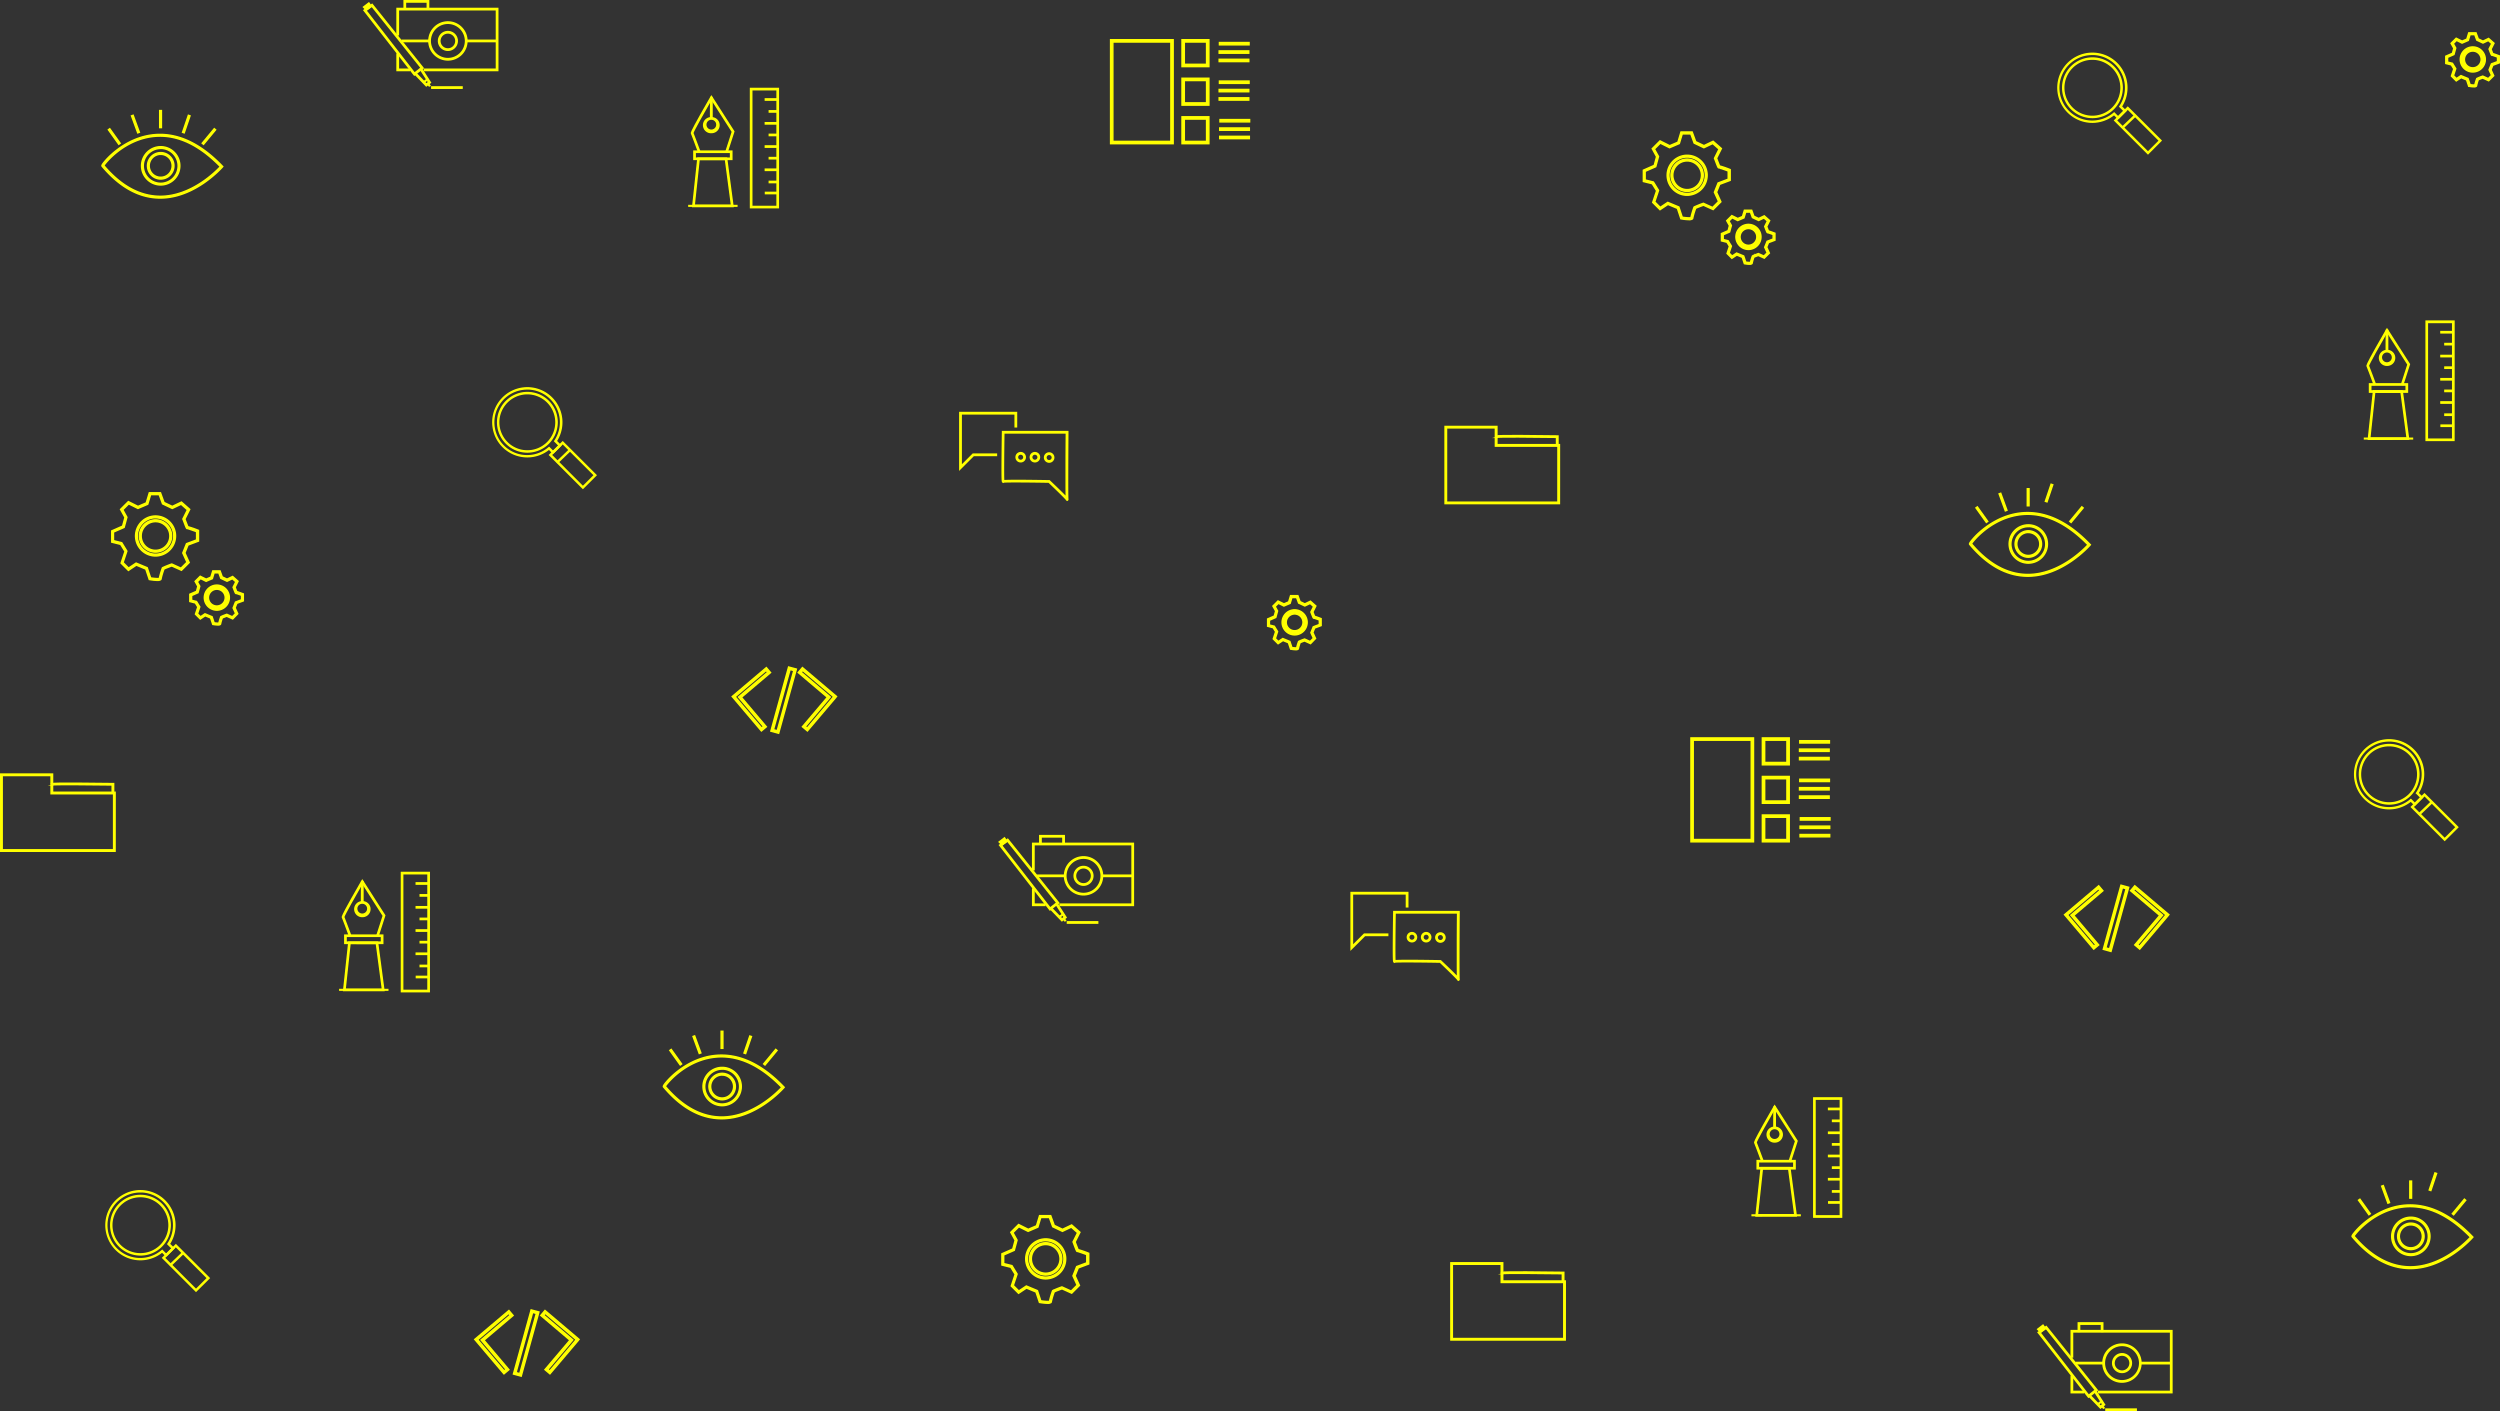 <svg xmlns="http://www.w3.org/2000/svg" viewBox="0 0 1718.78 970.16"><rect x="0" y="0" width="1718.78" height="970.16" fill="#333333" stroke="none"/><defs><style>.cls-1{fill:#ff0;stroke:#ff0;stroke-miterlimit:10;}</style></defs><title>Element 1</title><g id="Ebene_2" data-name="Ebene 2"><g id="Ebene_1-2" data-name="Ebene 1"><path class="cls-1" d="M106.93,379.57A11.08,11.08,0,1,1,118,368.5,11.08,11.08,0,0,1,106.93,379.57Zm0-20.94a9.87,9.87,0,1,0,9.87,9.87A9.88,9.88,0,0,0,106.93,358.63Z"/><path class="cls-1" d="M106.94,382.23A13.73,13.73,0,1,1,120.22,365h0a13.73,13.73,0,0,1-9.81,16.76A13.89,13.89,0,0,1,106.94,382.23Zm0-26.26a12.52,12.52,0,0,0-12.11,15.7A12.52,12.52,0,1,0,106.93,356Z"/><path class="cls-1" d="M108.19,399a35.44,35.44,0,0,1-5.19-.53l-.36-.06-2.39-7.17-6.53-2.72-5.45,3.64-5-5,2.69-8.05-3-4.86-6.12-1.53V365l7.47-3.29,1.63-6-3.05-5.49,5.35-5.35,6.63,3.31,5.68-2.43,2.11-6.95h7.66l2.42,6.66,5.71,2.72,6.29-3,5.67,5-3.34,6.67c.83,2.18,1.75,4.52,2.09,5.3a61.54,61.54,0,0,1,6.91,2.36l.39.15V372l-7.22,2.71-2.17,5.42,3,6.63-5.31,5.31-6.65-3c-1.8.64-4.53,1.67-5.38,2.12a47,47,0,0,0-2,6.67.9.9,0,0,1-.33.69A4,4,0,0,1,108.19,399Zm-4.64-1.66c2.51.39,5.33.6,6,.34a55.31,55.31,0,0,1,2.08-7.09l.07-.19.17-.11a58.52,58.52,0,0,1,6-2.43l.23-.08,6.33,2.88,4.13-4.13-2.88-6.34,2.55-6.39,6.94-2.6v-5.66c-2.72-1-5.64-2-6.33-2.18h0c-.59.11-.59.11-3-6.29l-.09-.25,3.15-6.31-4.37-3.86-6.09,2.91-6.68-3.18-2.3-6.33h-5.92l-2,6.63-6.71,2.87-6.35-3.17-4.1,4.09,2.85,5.13-1.91,7L78,365.79v5.92l5.69,1.43,3.52,5.76-2.63,7.87,3.81,3.82,5.17-3.45,7.63,3.18Z"/><path class="cls-1" d="M149.08,417.85a7,7,0,1,1,7-7A7,7,0,0,1,149.08,417.85Zm0-12.75a5.78,5.78,0,1,0,5.77,5.78A5.78,5.78,0,0,0,149.08,405.1Z"/><path class="cls-1" d="M149.07,419.47a8.59,8.59,0,1,1,8.32-10.77h0a8.59,8.59,0,0,1-8.32,10.77Zm0-16a7.5,7.5,0,0,0-1.87.24,7.4,7.4,0,1,0,1.87-.24Z"/><path class="cls-1" d="M149.81,429.66a20.12,20.12,0,0,1-3.16-.33l-.36-.05-1.47-4.4-3.75-1.56-3.38,2.25-3.3-3.31,1.64-4.94-1.7-2.78-3.81-1v-5l4.59-2,.93-3.44-1.89-3.41,3.5-3.5,4.09,2,3.25-1.39,1.31-4.29h5l1.49,4.11,3.29,1.57,3.87-1.85,3.7,3.27-2.06,4.13c.46,1.2.95,2.46,1.18,3,.58.14,1.72.53,4.12,1.43l.39.14v4.79l-4.45,1.67-1.24,3.1,1.86,4.1L160,425.51l-4.11-1.87c-1.08.39-2.53.94-3.06,1.2a27.92,27.92,0,0,0-1.15,3.9.77.77,0,0,1-.29.6A2.54,2.54,0,0,1,149.81,429.66Zm-2.61-1.46a14.83,14.83,0,0,0,3.28.23,36.94,36.94,0,0,1,1.26-4.2l.07-.19.17-.11a32.17,32.17,0,0,1,3.72-1.5l.23-.09,3.79,1.73,2.28-2.28L160.27,418l1.63-4.07,4.17-1.57v-3.11c-1.54-.57-3.16-1.14-3.62-1.25-.54.09-.56,0-2.08-4l-.1-.25,1.89-3.77-2.41-2.12-3.67,1.74-4.25-2-1.38-3.79h-3.26l-1.21,4-4.28,1.84-3.81-1.91-2.25,2.25,1.7,3.05-1.22,4.46-4.39,1.93v3.27l3.37.84,2.25,3.68-1.58,4.76,2.08,2.08,3.08-2.06,4.86,2Z"/><path class="cls-1" d="M1159.93,131.57A11.08,11.08,0,1,1,1171,120.5,11.08,11.08,0,0,1,1159.93,131.57Zm0-20.94a9.87,9.87,0,1,0,9.87,9.87A9.88,9.88,0,0,0,1159.93,110.63Z"/><path class="cls-1" d="M1159.94,134.23A13.73,13.73,0,1,1,1173.22,117h0a13.73,13.73,0,0,1-9.81,16.76A13.89,13.89,0,0,1,1159.94,134.23Zm0-26.26a12.52,12.52,0,0,0-12.11,15.7,12.52,12.52,0,1,0,12.11-15.7Z"/><path class="cls-1" d="M1161.19,151a35.44,35.44,0,0,1-5.19-.53l-.36-.06-2.39-7.17-6.53-2.72-5.45,3.64-5-5,2.69-8-3-4.86-6.12-1.53V117l7.47-3.29,1.63-6-3-5.49,5.35-5.35,6.63,3.31,5.68-2.43,2.11-7h7.66l2.42,6.66,5.71,2.72,6.29-3,5.67,5-3.34,6.67c.83,2.18,1.75,4.52,2.09,5.3a61.54,61.54,0,0,1,6.91,2.36l.39.15V124l-7.22,2.71-2.17,5.42,3,6.63-5.31,5.31-6.65-3c-1.8.64-4.53,1.67-5.38,2.12a47,47,0,0,0-2,6.67.9.9,0,0,1-.33.69A4,4,0,0,1,1161.19,151Zm-4.64-1.66c2.51.39,5.33.6,6,.34a55.31,55.31,0,0,1,2.08-7.09l.07-.19.17-.11a58.52,58.52,0,0,1,6-2.43l.23-.08,6.33,2.88,4.13-4.13-2.88-6.34,2.55-6.39,6.94-2.6v-5.66c-2.72-1-5.64-2-6.33-2.18h0c-.59.11-.59.11-3-6.29l-.09-.25,3.15-6.31-4.37-3.86-6.09,2.91-6.68-3.18-2.3-6.33h-5.92l-2,6.63-6.71,2.87-6.35-3.17-4.1,4.09,2.85,5.13-1.91,7-7.28,3.2v5.92l5.69,1.43,3.52,5.76-2.63,7.87,3.81,3.82,5.17-3.45,7.63,3.18Z"/><path class="cls-1" d="M718.93,876.57A11.08,11.08,0,1,1,730,865.5,11.08,11.08,0,0,1,718.93,876.57Zm0-20.94a9.87,9.87,0,1,0,9.87,9.87A9.88,9.88,0,0,0,718.93,855.63Z"/><path class="cls-1" d="M718.94,879.23A13.73,13.73,0,1,1,732.22,862h0a13.73,13.73,0,0,1-9.81,16.76A13.89,13.89,0,0,1,718.94,879.23Zm0-26.26a12.52,12.52,0,0,0-12.11,15.7A12.52,12.52,0,1,0,718.93,853Z"/><path class="cls-1" d="M720.19,896a35.44,35.44,0,0,1-5.19-.53l-.36-.06-2.39-7.17-6.53-2.72-5.45,3.64-5-5,2.69-8.05-3-4.86-6.12-1.53V862l7.47-3.29,1.63-6-3-5.49,5.35-5.35,6.63,3.31,5.68-2.43,2.11-6.95h7.66l2.42,6.66,5.71,2.72,6.29-3,5.67,5-3.34,6.67c.83,2.18,1.75,4.52,2.09,5.3a61.54,61.54,0,0,1,6.91,2.36l.39.15V869l-7.22,2.71-2.17,5.42,3,6.63-5.31,5.31-6.65-3c-1.8.64-4.53,1.67-5.38,2.12a47,47,0,0,0-2,6.67.9.9,0,0,1-.33.69A4,4,0,0,1,720.19,896Zm-4.64-1.66c2.51.39,5.33.6,6,.34a55.31,55.31,0,0,1,2.08-7.09l.07-.19.17-.11a58.52,58.52,0,0,1,6-2.43l.23-.08,6.33,2.88,4.13-4.13-2.88-6.34,2.55-6.39,6.94-2.6v-5.66c-2.72-1-5.64-2-6.33-2.18h0c-.59.11-.59.11-3-6.29l-.09-.25,3.15-6.31-4.37-3.86-6.09,2.91-6.68-3.18-2.3-6.33h-5.92l-2,6.63-6.71,2.87-6.35-3.17-4.1,4.09,2.85,5.13-1.91,7-7.28,3.2v5.92l5.69,1.43,3.52,5.76-2.63,7.87,3.81,3.82,5.17-3.45,7.63,3.18Z"/><path class="cls-1" d="M1202.08,169.85a7,7,0,1,1,7-7A7,7,0,0,1,1202.08,169.85Zm0-12.75a5.78,5.78,0,1,0,5.77,5.78A5.78,5.78,0,0,0,1202.08,157.1Z"/><path class="cls-1" d="M1202.07,171.47a8.59,8.59,0,1,1,8.32-10.77h0a8.59,8.59,0,0,1-8.32,10.77Zm0-16a7.5,7.5,0,0,0-1.87.24,7.4,7.4,0,1,0,1.87-.24Z"/><path class="cls-1" d="M1202.81,181.66a20.12,20.12,0,0,1-3.16-.33l-.36-.05-1.47-4.4-3.75-1.56-3.38,2.25-3.3-3.31,1.64-4.94-1.7-2.78-3.81-.95v-5l4.59-2,.93-3.44-1.89-3.41,3.5-3.5,4.09,2,3.25-1.39,1.31-4.29h5l1.49,4.11,3.29,1.57,3.87-1.85,3.7,3.27-2.06,4.13c.46,1.2,1,2.46,1.18,3,.58.14,1.72.53,4.12,1.43l.39.14v4.79l-4.45,1.67-1.24,3.1,1.86,4.1-3.47,3.46-4.11-1.87c-1.08.39-2.53.94-3.06,1.2a27.92,27.92,0,0,0-1.15,3.9.77.77,0,0,1-.29.6A2.54,2.54,0,0,1,1202.81,181.66Zm-2.61-1.46a14.83,14.83,0,0,0,3.28.23,36.94,36.94,0,0,1,1.26-4.2l.07-.19.17-.11a32.17,32.17,0,0,1,3.72-1.5l.23-.09,3.79,1.73,2.28-2.28-1.73-3.81,1.63-4.07,4.17-1.57v-3.11c-1.54-.57-3.16-1.14-3.62-1.25-.54.09-.56,0-2.08-4l-.1-.25,1.89-3.77-2.41-2.12-3.67,1.74-4.25-2-1.38-3.79h-3.26l-1.21,4-4.28,1.84-3.81-1.91-2.25,2.25,1.7,3.05-1.22,4.46-4.39,1.93v3.27l3.37.84,2.25,3.68-1.58,4.76,2.08,2.08,3.08-2.06,4.86,2Z"/><path class="cls-1" d="M1700.08,47.85a7,7,0,1,1,7-7A7,7,0,0,1,1700.08,47.85Zm0-12.75a5.78,5.78,0,1,0,5.77,5.78A5.78,5.78,0,0,0,1700.08,35.1Z"/><path class="cls-1" d="M1700.07,49.47a8.59,8.59,0,1,1,8.32-10.77h0a8.59,8.59,0,0,1-8.32,10.77Zm0-16a7.5,7.5,0,0,0-1.87.24,7.4,7.4,0,1,0,1.87-.24Z"/><path class="cls-1" d="M1700.81,59.66a20.12,20.12,0,0,1-3.16-.33l-.36,0-1.47-4.4-3.75-1.56-3.38,2.25-3.3-3.31,1.64-4.94-1.7-2.78-3.81-.95v-5l4.59-2,.93-3.44-1.89-3.41,3.5-3.5,4.09,2,3.25-1.39,1.31-4.29h5l1.49,4.11,3.29,1.57,3.87-1.85,3.7,3.27-2.06,4.13c.46,1.2,1,2.46,1.18,3,.58.14,1.72.53,4.12,1.43l.39.14v4.79l-4.45,1.67-1.24,3.1,1.86,4.1L1711,55.51l-4.11-1.87c-1.08.39-2.53.94-3.06,1.2a27.92,27.92,0,0,0-1.15,3.9.77.77,0,0,1-.29.6A2.54,2.54,0,0,1,1700.81,59.66Zm-2.61-1.46a14.83,14.83,0,0,0,3.28.23,36.94,36.94,0,0,1,1.26-4.2l.07-.19.17-.11a32.17,32.17,0,0,1,3.72-1.5l.23-.09,3.79,1.73,2.28-2.28L1711.27,48l1.63-4.07,4.17-1.57V39.23c-1.54-.57-3.16-1.14-3.62-1.25-.54.09-.56,0-2.08-4l-.1-.25,1.89-3.77-2.41-2.12-3.67,1.74-4.25-2-1.38-3.79h-3.26l-1.21,4-4.28,1.84-3.81-1.91-2.25,2.25,1.7,3.05-1.22,4.46-4.39,1.93v3.27l3.37.84,2.25,3.68-1.58,4.76,2.08,2.08,3.08-2.06,4.86,2Z"/><path class="cls-1" d="M890.08,434.85a7,7,0,1,1,7-7A7,7,0,0,1,890.08,434.85Zm0-12.75a5.78,5.78,0,1,0,5.77,5.78A5.78,5.78,0,0,0,890.08,422.1Z"/><path class="cls-1" d="M890.07,436.47a8.59,8.59,0,1,1,8.32-10.77h0a8.59,8.59,0,0,1-8.32,10.77Zm0-16a7.5,7.5,0,0,0-1.87.24,7.4,7.4,0,1,0,1.87-.24Z"/><path class="cls-1" d="M890.81,446.66a20.12,20.12,0,0,1-3.16-.33l-.36-.05-1.47-4.4-3.75-1.56-3.38,2.25-3.3-3.31,1.64-4.94-1.7-2.78-3.81-1v-5l4.59-2,.93-3.44-1.89-3.41,3.5-3.5,4.09,2,3.25-1.39,1.31-4.29h5l1.49,4.11,3.29,1.57,3.87-1.85,3.7,3.27-2.06,4.13c.46,1.2.95,2.46,1.18,3,.58.14,1.72.53,4.12,1.43l.39.14v4.79l-4.45,1.67-1.24,3.1,1.86,4.1L901,442.51l-4.11-1.87c-1.08.39-2.53.94-3.06,1.2a27.92,27.92,0,0,0-1.15,3.9.77.77,0,0,1-.29.6A2.54,2.54,0,0,1,890.81,446.66Zm-2.61-1.46a14.83,14.83,0,0,0,3.28.23,36.94,36.94,0,0,1,1.26-4.2l.07-.19.17-.11a32.17,32.17,0,0,1,3.72-1.5l.23-.09,3.79,1.73,2.28-2.28L901.27,435l1.63-4.07,4.17-1.57v-3.11c-1.54-.57-3.16-1.14-3.62-1.25-.54.09-.56,0-2.08-4l-.1-.25,1.89-3.77-2.41-2.12-3.67,1.74-4.25-2-1.38-3.79h-3.26l-1.21,4-4.28,1.84-3.81-1.91-2.25,2.25,1.7,3.05-1.22,4.46-4.39,1.93v3.27l3.37.84,2.25,3.68-1.58,4.76,2.08,2.08,3.08-2.06,4.86,2Z"/><polygon class="cls-1" points="342.21 48.5 291.79 48.5 291.79 47.6 341.31 47.6 341.31 6.71 273.89 6.71 273.89 23.95 272.98 23.95 272.98 5.81 342.21 5.81 342.21 48.5"/><polygon class="cls-1" points="281.39 48.5 272.98 48.5 272.98 37.22 273.89 37.22 273.89 47.6 281.39 47.6 281.39 48.5"/><path class="cls-1" d="M307.93,34.57a6.42,6.42,0,1,1,6.42-6.42A6.43,6.43,0,0,1,307.93,34.57Zm0-11.94a5.52,5.52,0,1,0,5.52,5.52A5.53,5.53,0,0,0,307.93,22.63Z"/><path class="cls-1" d="M307.93,41.21A13.06,13.06,0,1,1,321,28.15,13.08,13.08,0,0,1,307.93,41.21Zm0-25.21a12.15,12.15,0,1,0,12.15,12.15A12.16,12.16,0,0,0,307.93,16Z"/><rect class="cls-1" x="320.53" y="27.7" width="21.17" height="0.9"/><rect class="cls-1" x="276.53" y="27.7" width="18.8" height="0.9"/><polygon class="cls-1" points="278.75 6.37 277.85 6.37 277.85 0.5 294.67 0.5 294.67 6.37 293.77 6.37 293.77 1.4 278.75 1.4 278.75 6.37"/><path class="cls-1" d="M284.86,51.56l-.28-.36L250.24,7.05,255.83,3l.27.33L290.88,46.8ZM251.52,7.23,285,50.29l4.59-3.64L255.66,4.22Z"/><path class="cls-1" d="M251.94,6.86l-2-2,3.65-2.81,1.63,2.29ZM251.34,5l.69.68,2-1.49-.57-.81Z"/><polygon class="cls-1" points="293.07 59.05 285.14 50.82 285.79 50.19 293.15 57.83 294.73 56.58 288.98 47.63 289.74 47.14 295.93 56.77 293.07 59.05"/><rect class="cls-1" x="291.03" y="55.27" width="3.24" height="0.45" transform="translate(24.12 184.38) rotate(-36.38)"/><polygon class="cls-1" points="294.44 57.34 295.55 58.88 295.1 59.11 294 57.78 294.44 57.34"/><rect class="cls-1" x="296.87" y="59.76" width="20.79" height="0.9"/><polygon class="cls-1" points="779.21 622.5 728.79 622.5 728.79 621.6 778.31 621.6 778.31 580.71 710.89 580.71 710.89 597.95 709.98 597.95 709.98 579.81 779.21 579.81 779.21 622.5"/><polygon class="cls-1" points="718.39 622.5 709.98 622.5 709.98 611.22 710.89 611.22 710.89 621.6 718.39 621.6 718.39 622.5"/><path class="cls-1" d="M744.93,608.57a6.42,6.42,0,1,1,6.42-6.42A6.43,6.43,0,0,1,744.93,608.57Zm0-11.94a5.52,5.52,0,1,0,5.52,5.52A5.53,5.53,0,0,0,744.93,596.63Z"/><path class="cls-1" d="M744.93,615.21A13.06,13.06,0,1,1,758,602.15,13.08,13.08,0,0,1,744.93,615.21Zm0-25.21a12.15,12.15,0,1,0,12.15,12.15A12.16,12.16,0,0,0,744.93,590Z"/><rect class="cls-1" x="757.53" y="601.7" width="21.17" height="0.9"/><rect class="cls-1" x="713.53" y="601.7" width="18.8" height="0.9"/><polygon class="cls-1" points="715.75 580.37 714.85 580.37 714.85 574.5 731.67 574.5 731.67 580.37 730.77 580.37 730.77 575.4 715.75 575.4 715.75 580.37"/><path class="cls-1" d="M721.86,625.56l-.28-.36-34.34-44.15,5.59-4.06.27.33,34.78,43.48Zm-33.34-44.33L722,624.29l4.59-3.64-33.94-42.43Z"/><path class="cls-1" d="M688.94,580.86l-2-2,3.65-2.81,1.63,2.29Zm-.6-1.88.69.68,2-1.49-.57-.81Z"/><polygon class="cls-1" points="730.08 633.05 722.14 624.82 722.79 624.19 730.15 631.83 731.73 630.58 725.98 621.63 726.74 621.14 732.93 630.77 730.08 633.05"/><rect class="cls-1" x="728.03" y="629.27" width="3.24" height="0.45" transform="translate(-231.17 555.42) rotate(-36.38)"/><polygon class="cls-1" points="731.44 631.34 732.55 632.88 732.1 633.11 731 631.78 731.44 631.34"/><rect class="cls-1" x="733.87" y="633.76" width="20.79" height="0.9"/><polygon class="cls-1" points="1493.21 957.5 1442.79 957.5 1442.79 956.6 1492.31 956.6 1492.31 915.71 1424.89 915.71 1424.89 932.95 1423.98 932.95 1423.98 914.81 1493.21 914.81 1493.21 957.5"/><polygon class="cls-1" points="1432.39 957.5 1423.98 957.5 1423.98 946.22 1424.89 946.22 1424.89 956.6 1432.39 956.6 1432.39 957.5"/><path class="cls-1" d="M1458.93,943.57a6.42,6.42,0,1,1,6.42-6.42A6.43,6.43,0,0,1,1458.93,943.57Zm0-11.94a5.52,5.52,0,1,0,5.52,5.52A5.53,5.53,0,0,0,1458.93,931.63Z"/><path class="cls-1" d="M1458.93,950.21a13.06,13.06,0,1,1,13-13.06A13.08,13.08,0,0,1,1458.93,950.21Zm0-25.21a12.15,12.15,0,1,0,12.15,12.15A12.16,12.16,0,0,0,1458.93,925Z"/><rect class="cls-1" x="1471.53" y="936.7" width="21.17" height="0.9"/><rect class="cls-1" x="1427.53" y="936.7" width="18.8" height="0.9"/><polygon class="cls-1" points="1429.75 915.37 1428.85 915.37 1428.85 909.5 1445.67 909.5 1445.67 915.37 1444.77 915.37 1444.77 910.4 1429.75 910.4 1429.75 915.37"/><path class="cls-1" d="M1435.86,960.56l-.28-.36-34.34-44.15,5.59-4.06.27.33,34.78,43.48Zm-33.34-44.33L1436,959.29l4.59-3.64-33.94-42.43Z"/><path class="cls-1" d="M1402.94,915.86l-2-2,3.65-2.81,1.63,2.29Zm-.6-1.88.69.68,2-1.49-.57-.81Z"/><polygon class="cls-1" points="1444.08 968.05 1436.14 959.82 1436.79 959.19 1444.15 966.83 1445.72 965.58 1439.97 956.63 1440.73 956.14 1446.93 965.77 1444.08 968.05"/><rect class="cls-1" x="1442.03" y="964.27" width="3.24" height="0.45" transform="translate(-290.72 1044.18) rotate(-36.38)"/><polygon class="cls-1" points="1445.44 966.34 1446.55 967.88 1446.1 968.11 1445 966.78 1445.44 966.34"/><rect class="cls-1" x="1447.87" y="968.76" width="20.79" height="0.9"/><rect class="cls-1" x="838.39" y="29.25" width="20.34" height="1.57"/><rect class="cls-1" x="838.2" y="35.01" width="20.34" height="1.57"/><path class="cls-1" d="M806.55,98.76h-43V27.33h43Zm-41.46-1.57H805V28.9H765.09Z"/><path class="cls-1" d="M831.11,45.79H812.65V27.33h18.46Zm-16.89-1.57h15.32V28.9H814.22Z"/><path class="cls-1" d="M831.11,72.28H812.65V53.82h18.46Zm-16.89-1.57h15.32V55.39H814.22Z"/><path class="cls-1" d="M831.11,98.76H812.65V80.3h18.46Zm-16.89-1.57h15.32V81.87H814.22Z"/><rect class="cls-1" x="838.2" y="40.77" width="20.34" height="1.57"/><rect class="cls-1" x="838.39" y="55.74" width="20.34" height="1.57"/><rect class="cls-1" x="838.2" y="61.5" width="20.34" height="1.57"/><rect class="cls-1" x="838.2" y="67.25" width="20.34" height="1.57"/><rect class="cls-1" x="838.77" y="82.22" width="20.34" height="1.57"/><rect class="cls-1" x="838.58" y="87.98" width="20.34" height="1.57"/><rect class="cls-1" x="838.58" y="93.74" width="20.34" height="1.57"/><rect class="cls-1" x="1237.39" y="509.25" width="20.34" height="1.57"/><rect class="cls-1" x="1237.2" y="515.01" width="20.34" height="1.57"/><path class="cls-1" d="M1205.55,578.76h-43V507.33h43Zm-41.46-1.57H1204V508.9h-39.89Z"/><path class="cls-1" d="M1230.11,525.79h-18.46V507.33h18.46Zm-16.89-1.57h15.32V508.9h-15.32Z"/><path class="cls-1" d="M1230.11,552.28h-18.46V533.82h18.46Zm-16.89-1.57h15.32V535.39h-15.32Z"/><path class="cls-1" d="M1230.11,578.76h-18.46V560.3h18.46Zm-16.89-1.57h15.32V561.87h-15.32Z"/><rect class="cls-1" x="1237.2" y="520.77" width="20.34" height="1.57"/><rect class="cls-1" x="1237.39" y="535.74" width="20.34" height="1.57"/><rect class="cls-1" x="1237.2" y="541.5" width="20.34" height="1.57"/><rect class="cls-1" x="1237.2" y="547.25" width="20.34" height="1.57"/><rect class="cls-1" x="1237.77" y="562.22" width="20.34" height="1.57"/><rect class="cls-1" x="1237.58" y="567.98" width="20.34" height="1.57"/><rect class="cls-1" x="1237.58" y="573.74" width="20.34" height="1.57"/><path class="cls-1" d="M79.11,585.25H.5V532.18H36.13v12.53h43Zm-77.61-1H78.11V545.71h-43V533.19H1.5Z"/><path class="cls-1" d="M78.13,545.21h-1v-5.54c-16.07-.23-40-.43-41.3,0l.06,0-.52-.85c1-.61,29.89-.26,42.27-.08h.49Z"/><path class="cls-1" d="M1072.11,346.25H993.5V293.18h35.63v12.53h43Zm-77.61-1h76.61V306.71h-43V294.19H994.5Z"/><path class="cls-1" d="M1071.13,306.21h-1v-5.54c-16.07-.23-40-.43-41.3,0l.06,0-.52-.85c1-.61,29.89-.26,42.27-.08h.49Z"/><path class="cls-1" d="M1076.11,921.25H997.5V868.18h35.63v12.53h43Zm-77.61-1h76.61V881.71h-43V869.19H998.5Z"/><path class="cls-1" d="M1075.13,881.21h-1v-5.54c-16.07-.23-40-.43-41.3,0l.06,0-.52-.85c1-.61,29.89-.26,42.27-.08h.49Z"/><path class="cls-1" d="M134.76,887.66l-22.85-22.85,9-8.95,22.86,22.85Zm-21.83-22.85,21.83,21.84,7.94-7.94-21.84-21.84Z"/><rect class="cls-1" x="115.59" y="865.16" width="11.95" height="0.72" transform="translate(-565.36 325.12) rotate(-43.81)"/><path class="cls-1" d="M96.54,866a23.67,23.67,0,1,1,19.84-10.76l3.06,3-4.94,4.94-.51-.51.26.25-.28.23c0-.05-.37-.39-2.5-2.51A23.67,23.67,0,0,1,96.54,866Zm0-46.63a23,23,0,1,0,14.72,40.56l.25-.21.23.23c1.44,1.42,2.15,2.13,2.51,2.51l4.17-4.17-3-3,.16-.25a23,23,0,0,0-19.08-35.71Z"/><path class="cls-1" d="M96.54,862.75A20.42,20.42,0,1,1,117,842.34,20.44,20.44,0,0,1,96.54,862.75Zm0-40.11a19.7,19.7,0,1,0,19.7,19.7A19.72,19.72,0,0,0,96.54,822.64Z"/><path class="cls-1" d="M400.76,335.66l-22.85-22.85,8.95-8.95,22.86,22.85Zm-21.83-22.85,21.83,21.84,7.94-7.94-21.84-21.84Z"/><rect class="cls-1" x="381.59" y="313.16" width="11.95" height="0.72" transform="translate(-109.15 355.6) rotate(-43.81)"/><path class="cls-1" d="M362.54,314a23.67,23.67,0,1,1,19.84-10.76l3.06,3.05-4.94,4.94-.51-.51.26.25-.28.23c-.05,0-.37-.39-2.5-2.51A23.67,23.67,0,0,1,362.54,314Zm0-46.63a23,23,0,1,0,14.72,40.56l.25-.21.23.23c1.44,1.42,2.15,2.13,2.51,2.51l4.17-4.17-3-3,.16-.25a23,23,0,0,0-19.08-35.71Z"/><path class="cls-1" d="M362.54,310.75A20.42,20.42,0,1,1,383,290.34,20.44,20.44,0,0,1,362.54,310.75Zm0-40.11a19.7,19.7,0,1,0,19.7,19.7A19.72,19.72,0,0,0,362.54,270.64Z"/><path class="cls-1" d="M1476.76,105.66l-22.85-22.85,8.95-9,22.86,22.85Zm-21.83-22.85,21.83,21.84,7.94-7.94-21.84-21.84Z"/><rect class="cls-1" x="1457.59" y="83.16" width="11.95" height="0.72" transform="translate(349.64 1036.49) rotate(-43.81)"/><path class="cls-1" d="M1438.54,84a23.67,23.67,0,1,1,19.84-10.76l3.06,3-4.94,4.94-.51-.51.26.25-.28.23s-.37-.39-2.5-2.51A23.67,23.67,0,0,1,1438.54,84Zm0-46.63a23,23,0,1,0,14.72,40.56l.25-.21.23.23c1.44,1.42,2.15,2.13,2.51,2.51l4.17-4.17-3-3,.16-.25a23,23,0,0,0-19.08-35.71Z"/><path class="cls-1" d="M1438.54,80.75A20.42,20.42,0,1,1,1459,60.34,20.44,20.44,0,0,1,1438.54,80.75Zm0-40.11a19.7,19.7,0,1,0,19.7,19.7A19.72,19.72,0,0,0,1438.54,40.64Z"/><path class="cls-1" d="M1680.76,577.66l-22.85-22.85,8.95-8.95,22.86,22.85Zm-21.83-22.85,21.83,21.84,7.94-7.94-21.84-21.84Z"/><rect class="cls-1" x="1661.59" y="555.16" width="11.95" height="0.72" transform="translate(79.66 1309.12) rotate(-43.81)"/><path class="cls-1" d="M1642.54,556a23.67,23.67,0,1,1,19.84-10.76l3.06,3-4.94,4.94-.51-.51.26.25-.28.23c0-.05-.37-.39-2.5-2.51A23.67,23.67,0,0,1,1642.54,556Zm0-46.63a23,23,0,1,0,14.72,40.56l.25-.21.23.23c1.44,1.42,2.15,2.13,2.51,2.51l4.17-4.17-3-3,.16-.25a23,23,0,0,0-19.08-35.71Z"/><path class="cls-1" d="M1642.54,552.75A20.42,20.42,0,1,1,1663,532.34,20.44,20.44,0,0,1,1642.54,552.75Zm0-40.11a19.7,19.7,0,1,0,19.7,19.7A19.72,19.72,0,0,0,1642.54,512.64Z"/><path class="cls-1" d="M1394.17,396.14h-.27c-14.22-.09-27.56-7.42-39.63-21.79h0c-.25-.3-.51-.61,1.53-3.09a49.5,49.5,0,0,1,5-5.17c5.1-4.58,15.74-12.44,29.81-13.53,15.64-1.22,31.16,6,46.14,21.58l.37.38-.34.4C1436.58,375.14,1418.19,396.14,1394.17,396.14Zm-38.8-22.3c11.78,13.93,24.75,21,38.53,21.13,21.82.13,39-17.52,41.63-20.41-16.82-17.27-34.12-23.93-51.45-19.79C1367,358.85,1356.46,372,1355.37,373.84Z"/><path class="cls-1" d="M1394.49,387.15A13.14,13.14,0,1,1,1407.62,374,13.16,13.16,0,0,1,1394.49,387.15Zm0-25.11a12,12,0,1,0,12,12A12,12,0,0,0,1394.49,362Z"/><path class="cls-1" d="M1394.49,383.08a9.07,9.07,0,1,1,9.07-9.07A9.08,9.08,0,0,1,1394.49,383.08Zm0-17a7.91,7.91,0,1,0,7.9,7.91A7.92,7.92,0,0,0,1394.49,366.1Z"/><rect class="cls-1" x="1361.98" y="347.72" width="1.17" height="12.27" transform="translate(48.13 857.9) rotate(-35.54)"/><rect class="cls-1" x="1376.53" y="339.07" width="1.17" height="12.46" transform="translate(-34.8 494.17) rotate(-20.1)"/><rect class="cls-1" x="1393.8" y="336.02" width="1.17" height="11.7"/><rect class="cls-1" x="1405.89" y="344.71" width="12.36" height="1.17" transform="matrix(0.32, -0.95, 0.95, 0.32, 628.86, 1569.94)"/><rect class="cls-1" x="1421.14" y="353.27" width="12.97" height="1.17" transform="translate(244.18 1227.24) rotate(-50.35)"/><path class="cls-1" d="M1657.17,872.14h-.27c-14.22-.09-27.56-7.42-39.63-21.79h0c-.25-.3-.51-.61,1.53-3.09a49.5,49.5,0,0,1,5-5.17c5.1-4.58,15.74-12.44,29.81-13.53,15.64-1.22,31.16,6,46.14,21.58l.37.38-.34.4C1699.58,851.14,1681.19,872.14,1657.17,872.14Zm-38.8-22.3c11.78,13.93,24.75,21,38.53,21.13,21.82.13,39-17.52,41.63-20.41-16.82-17.27-34.12-23.93-51.45-19.79C1630,834.85,1619.46,848,1618.37,849.84Z"/><path class="cls-1" d="M1657.49,863.15A13.14,13.14,0,1,1,1670.62,850,13.16,13.16,0,0,1,1657.49,863.15Zm0-25.11a12,12,0,1,0,12,12A12,12,0,0,0,1657.49,838Z"/><path class="cls-1" d="M1657.49,859.08a9.07,9.07,0,1,1,9.07-9.07A9.08,9.08,0,0,1,1657.49,859.08Zm0-17a7.91,7.91,0,1,0,7.9,7.91A7.92,7.92,0,0,0,1657.49,842.1Z"/><rect class="cls-1" x="1624.98" y="823.72" width="1.17" height="12.27" transform="translate(-179.55 1099.44) rotate(-35.54)"/><rect class="cls-1" x="1639.53" y="815.07" width="1.17" height="12.46" transform="translate(-182.34 613.51) rotate(-20.1)"/><rect class="cls-1" x="1656.8" y="812.02" width="1.17" height="11.7"/><rect class="cls-1" x="1668.89" y="820.71" width="12.36" height="1.17" transform="matrix(0.32, -0.95, 0.95, 0.32, 356.4, 2140.95)"/><rect class="cls-1" x="1684.14" y="829.27" width="12.97" height="1.17" transform="translate(-27.13 1601.99) rotate(-50.35)"/><path class="cls-1" d="M496.17,769.14h-.27c-14.22-.09-27.56-7.42-39.63-21.79h0c-.25-.3-.51-.61,1.53-3.09a49.5,49.5,0,0,1,5-5.17c5.1-4.58,15.74-12.44,29.81-13.53,15.64-1.22,31.16,6,46.14,21.58l.37.38-.34.4C538.58,748.14,520.19,769.14,496.17,769.14Zm-38.8-22.3c11.78,13.93,24.75,21,38.53,21.13,21.82.13,39-17.52,41.63-20.41-16.82-17.27-34.12-23.93-51.45-19.79C469,731.85,458.46,745,457.37,746.84Z"/><path class="cls-1" d="M496.49,760.15A13.14,13.14,0,1,1,509.62,747,13.16,13.16,0,0,1,496.49,760.15Zm0-25.11a12,12,0,1,0,12,12A12,12,0,0,0,496.49,735Z"/><path class="cls-1" d="M496.49,756.08a9.07,9.07,0,1,1,9.07-9.07A9.08,9.08,0,0,1,496.49,756.08Zm0-17a7.91,7.91,0,1,0,7.9,7.91A7.92,7.92,0,0,0,496.49,739.1Z"/><rect class="cls-1" x="463.98" y="720.72" width="1.17" height="12.27" transform="translate(-335.95 405.42) rotate(-35.54)"/><rect class="cls-1" x="478.53" y="712.07" width="1.17" height="12.46" transform="translate(-217.62 208.34) rotate(-20.1)"/><rect class="cls-1" x="495.8" y="709.02" width="1.17" height="11.7"/><rect class="cls-1" x="507.89" y="717.71" width="12.36" height="1.17" transform="translate(-331.84 972.58) rotate(-71.14)"/><rect class="cls-1" x="523.14" y="726.27" width="12.97" height="1.17" transform="translate(-367.97 670.81) rotate(-50.35)"/><path class="cls-1" d="M110.17,136.14h-.27c-14.22-.09-27.56-7.42-39.63-21.79h0c-.25-.3-.51-.61,1.53-3.09a49.5,49.5,0,0,1,5-5.17c5.1-4.58,15.74-12.44,29.81-13.53,15.64-1.22,31.16,6,46.14,21.58l.37.38-.34.4C152.58,115.14,134.19,136.14,110.17,136.14Zm-38.8-22.3c11.78,13.93,24.75,21,38.53,21.13,21.82.13,39-17.52,41.63-20.41-16.82-17.27-34.12-23.93-51.45-19.79C83,98.85,72.46,112,71.37,113.84Z"/><path class="cls-1" d="M110.49,127.15A13.14,13.14,0,1,1,123.62,114,13.16,13.16,0,0,1,110.49,127.15Zm0-25.11a12,12,0,1,0,12,12A12,12,0,0,0,110.49,102Z"/><path class="cls-1" d="M110.49,123.08a9.07,9.07,0,1,1,9.07-9.07A9.08,9.08,0,0,1,110.49,123.08Zm0-17a7.91,7.91,0,1,0,7.9,7.91A7.92,7.92,0,0,0,110.49,106.1Z"/><rect class="cls-1" x="77.98" y="87.72" width="1.17" height="12.27" transform="translate(-39.92 63.15) rotate(-35.54)"/><rect class="cls-1" x="92.53" y="79.07" width="1.17" height="12.46" transform="translate(-23.64 37.19) rotate(-20.1)"/><rect class="cls-1" x="109.8" y="76.02" width="1.17" height="11.7"/><rect class="cls-1" x="121.89" y="84.71" width="12.36" height="1.17" transform="translate(5.96 178.92) rotate(-71.14)"/><rect class="cls-1" x="137.14" y="93.27" width="12.97" height="1.17" transform="translate(-20.29 144.55) rotate(-50.35)"/><rect class="cls-1" x="233.62" y="680.31" width="32.98" height="0.43"/><path class="cls-1" d="M236.29,681l3.56-33.24h19.67L263.93,681Zm4.33-32.38-3.37,31.52,25.7,0-4.18-31.49Z"/><path class="cls-1" d="M263.14,648.6H237.07v-5.69h26.07Zm-25.21-.86h24.35v-4H237.93Z"/><path class="cls-1" d="M240.25,643.38c-1.51-4.1-4.45-12-4.78-12.67-.16-.32-.36-.73,6.47-12.9,3.33-5.92,6.75-11.82,6.78-11.88l.36-.61,15.4,24.09-4.51,14-.81-.26,4.38-13.57L249.11,607c-5,8.61-12.52,22-12.82,23.45.61,1.38,4.59,12.19,4.77,12.66Z"/><path class="cls-1" d="M249.09,630.11a5.05,5.05,0,0,1-.51-10.08c-.05-3.81.08-13.78.08-13.89h.86V620a5.05,5.05,0,0,1-.43,10.09Zm0-9.25H249a3.85,3.85,0,1,0,.1,0Z"/><path class="cls-1" d="M295.11,681.79H276V599.84h19.13Zm-18.27-.86h17.42V600.69H276.84Z"/><rect class="cls-1" x="286.28" y="671.27" width="8.4" height="0.86"/><rect class="cls-1" x="288.91" y="663.69" width="5.67" height="0.86"/><rect class="cls-1" x="288.91" y="647.32" width="5.67" height="0.86"/><rect class="cls-1" x="288.91" y="631.35" width="5.67" height="0.86"/><rect class="cls-1" x="288.91" y="615.17" width="5.67" height="0.86"/><rect class="cls-1" x="286.18" y="655.3" width="8.4" height="0.86"/><rect class="cls-1" x="286.18" y="639.33" width="8.4" height="0.86"/><rect class="cls-1" x="286.18" y="623.37" width="8.4" height="0.86"/><rect class="cls-1" x="286.18" y="606.98" width="8.4" height="0.86"/><rect class="cls-1" x="473.62" y="141.31" width="32.98" height="0.43"/><path class="cls-1" d="M476.29,142l3.56-33.24h19.67L503.93,142Zm4.33-32.38-3.37,31.52,25.7,0-4.18-31.49Z"/><path class="cls-1" d="M503.14,109.6H477.07v-5.69h26.07Zm-25.21-.86h24.35v-4H477.93Z"/><path class="cls-1" d="M480.25,104.38c-1.51-4.1-4.45-12-4.78-12.67-.16-.32-.36-.73,6.47-12.9,3.33-5.92,6.75-11.82,6.78-11.88l.36-.61,15.4,24.09-4.51,14-.81-.26,4.38-13.57L489.11,68c-5,8.61-12.52,22-12.82,23.45.61,1.38,4.59,12.19,4.77,12.66Z"/><path class="cls-1" d="M489.09,91.11A5.05,5.05,0,0,1,488.58,81c-.05-3.81.08-13.78.08-13.89h.86V81a5.05,5.05,0,0,1-.43,10.09Zm0-9.25H489a3.85,3.85,0,1,0,.1,0Z"/><path class="cls-1" d="M535.11,142.79H516V60.84h19.13Zm-18.27-.86h17.42V61.69H516.84Z"/><rect class="cls-1" x="526.28" y="132.27" width="8.4" height="0.86"/><rect class="cls-1" x="528.91" y="124.69" width="5.67" height="0.86"/><rect class="cls-1" x="528.91" y="108.32" width="5.67" height="0.86"/><rect class="cls-1" x="528.91" y="92.35" width="5.67" height="0.86"/><rect class="cls-1" x="528.91" y="76.17" width="5.67" height="0.86"/><rect class="cls-1" x="526.18" y="116.3" width="8.4" height="0.86"/><rect class="cls-1" x="526.18" y="100.33" width="8.4" height="0.86"/><rect class="cls-1" x="526.18" y="84.37" width="8.4" height="0.86"/><rect class="cls-1" x="526.18" y="67.98" width="8.4" height="0.86"/><rect class="cls-1" x="1204.62" y="835.31" width="32.98" height="0.43"/><path class="cls-1" d="M1207.29,836l3.56-33.24h19.67l4.41,33.21Zm4.33-32.38-3.37,31.52,25.7,0-4.18-31.49Z"/><path class="cls-1" d="M1234.14,803.6h-26.07v-5.69h26.07Zm-25.21-.86h24.35v-4h-24.35Z"/><path class="cls-1" d="M1211.25,798.38c-1.51-4.1-4.45-12-4.78-12.67-.16-.32-.36-.73,6.47-12.9,3.33-5.92,6.75-11.82,6.78-11.88l.36-.61,15.4,24.09-4.51,14-.81-.26,4.38-13.57L1220.11,762c-5,8.61-12.52,22-12.82,23.45.61,1.38,4.59,12.19,4.77,12.66Z"/><path class="cls-1" d="M1220.09,785.11a5.05,5.05,0,0,1-.51-10.08c0-3.81.08-13.78.08-13.89h.86V775a5.05,5.05,0,0,1-.43,10.09Zm0-9.25h-.1a3.85,3.85,0,1,0,.1,0Z"/><path class="cls-1" d="M1266.11,836.79H1247V754.84h19.13Zm-18.27-.86h17.42V755.69h-17.42Z"/><rect class="cls-1" x="1257.28" y="826.27" width="8.4" height="0.86"/><rect class="cls-1" x="1259.91" y="818.69" width="5.67" height="0.86"/><rect class="cls-1" x="1259.91" y="802.32" width="5.67" height="0.86"/><rect class="cls-1" x="1259.91" y="786.35" width="5.67" height="0.86"/><rect class="cls-1" x="1259.91" y="770.17" width="5.67" height="0.86"/><rect class="cls-1" x="1257.18" y="810.3" width="8.4" height="0.86"/><rect class="cls-1" x="1257.18" y="794.33" width="8.4" height="0.86"/><rect class="cls-1" x="1257.18" y="778.37" width="8.4" height="0.86"/><rect class="cls-1" x="1257.18" y="761.98" width="8.4" height="0.86"/><rect class="cls-1" x="1625.62" y="301.31" width="32.98" height="0.43"/><path class="cls-1" d="M1628.29,302l3.56-33.24h19.67l4.41,33.21Zm4.33-32.38-3.37,31.52,25.7,0-4.18-31.49Z"/><path class="cls-1" d="M1655.14,269.6h-26.07v-5.69h26.07Zm-25.21-.86h24.35v-4h-24.35Z"/><path class="cls-1" d="M1632.25,264.38c-1.51-4.1-4.45-12-4.78-12.67-.16-.32-.36-.73,6.47-12.9,3.33-5.92,6.75-11.82,6.78-11.88l.36-.61,15.4,24.09-4.51,14-.81-.26,4.38-13.57L1641.11,228c-5,8.61-12.52,22-12.82,23.45.61,1.38,4.59,12.19,4.77,12.66Z"/><path class="cls-1" d="M1641.09,251.11a5.05,5.05,0,0,1-.51-10.08c0-3.81.08-13.78.08-13.89h.86V241a5.05,5.05,0,0,1-.43,10.09Zm0-9.25h-.1a3.85,3.85,0,1,0,.1,0Z"/><path class="cls-1" d="M1687.11,302.79H1668v-82h19.13Zm-18.27-.86h17.42V221.69h-17.42Z"/><rect class="cls-1" x="1678.28" y="292.27" width="8.4" height="0.86"/><rect class="cls-1" x="1680.91" y="284.69" width="5.67" height="0.86"/><rect class="cls-1" x="1680.91" y="268.32" width="5.67" height="0.86"/><rect class="cls-1" x="1680.91" y="252.35" width="5.67" height="0.86"/><rect class="cls-1" x="1680.91" y="236.17" width="5.67" height="0.86"/><rect class="cls-1" x="1678.18" y="276.3" width="8.4" height="0.86"/><rect class="cls-1" x="1678.18" y="260.33" width="8.4" height="0.86"/><rect class="cls-1" x="1678.18" y="244.37" width="8.4" height="0.86"/><rect class="cls-1" x="1678.18" y="227.98" width="8.4" height="0.86"/><path class="cls-1" d="M358.32,946.12,353,944.66l12.17-44.08L370.5,902Zm-3.57-2.44,2.6.72L368.78,903l-2.6-.72Z"/><path class="cls-1" d="M378.09,944.52l-3.41-2.88,17.18-20.26-20.06-17,2.88-3.41,23.43,19.87-.19.22h0l-.42.56Zm-1.44-3,1.28,1.09L396.17,921l-21.32-18.08-1.09,1.27,20.06,17Z"/><path class="cls-1" d="M346.47,944.52,326.6,921.09l0,0-.2-.22L349.88,901l2.88,3.41-20.06,17,17.17,20.26Zm-17.9-23.27,18.06,21.31,1.28-1.09-17.17-20.25,20.06-17-1.09-1.27L328.41,921l.19.23Z"/><path class="cls-1" d="M535.32,504.12,530,502.66l12.17-44.08L547.5,460Zm-3.57-2.44,2.6.72L545.78,461l-2.6-.72Z"/><path class="cls-1" d="M555.09,502.52l-3.41-2.88,17.18-20.26-20.06-17,2.88-3.41,23.43,19.87-.19.22h0l-.42.56Zm-1.44-3,1.28,1.09L573.17,479l-21.32-18.08-1.09,1.27,20.06,17Z"/><path class="cls-1" d="M523.47,502.52,503.6,479.09l0,0-.2-.22L526.88,459l2.88,3.41-20.06,17,17.17,20.26Zm-17.9-23.27,18.06,21.31,1.28-1.09-17.17-20.25,20.06-17-1.09-1.27L505.41,479l.19.23Z"/><path class="cls-1" d="M1451.32,654.12l-5.28-1.46,12.17-44.08,5.29,1.46Zm-3.57-2.44,2.6.72L1461.78,611l-2.6-.72Z"/><path class="cls-1" d="M1471.09,652.52l-3.41-2.88,17.18-20.26-20.06-17,2.88-3.41,23.43,19.87-.19.22h0l-.42.56Zm-1.44-3,1.28,1.09L1489.17,629l-21.32-18.08-1.09,1.27,20.06,17Z"/><path class="cls-1" d="M1439.47,652.52l-19.87-23.43,0,0-.2-.22L1442.88,609l2.88,3.41-20.06,17,17.17,20.26Zm-17.9-23.27,18.06,21.31,1.28-1.09-17.17-20.25,20.06-17-1.09-1.27L1421.41,629l.19.23Z"/><polygon class="cls-1" points="928.9 652.56 928.9 613.64 967.85 613.64 967.85 623.44 966.94 623.44 966.94 614.55 929.81 614.55 929.81 650.37 937.96 642.22 954.05 642.22 954.05 643.13 938.33 643.13 928.9 652.56"/><path class="cls-1" d="M1002.76,673.91l-.29-.11c-.12,0-.2-.09-.26-.34-.57-.92-7.62-7.74-12.09-12-11.83-.21-29.58-.39-31.15-.06l-.15.15-.3-.12c-.4-.17-.6-.25-.46-17.41.07-8.33.2-16.74.21-16.83v-.45h44.84v.46c-.09,12.2-.27,43.86,0,46a.35.35,0,0,1,0,.17v.19Zm-34.49-13.59c4.71,0,11.69.07,22,.25h.18l.13.12c7.09,6.72,10.15,9.81,11.48,11.26,0-1.1,0-2.89-.05-5.85,0-3.84,0-9.17,0-15.87,0-10.1.11-20.31.12-22.57h-43c-.2,12.24-.37,30.11-.11,32.87C960,660.43,962.32,660.32,968.27,660.32Z"/><path class="cls-1" d="M970.73,647.47a3.13,3.13,0,1,1,3.13-3.12A3.12,3.12,0,0,1,970.73,647.47Zm0-5.34a2.22,2.22,0,1,0,2.22,2.22A2.22,2.22,0,0,0,970.73,642.13Z"/><path class="cls-1" d="M980.52,647.47a3.13,3.13,0,1,1,3.12-3.12A3.13,3.13,0,0,1,980.52,647.47Zm0-5.34a2.22,2.22,0,1,0,2.21,2.22A2.23,2.23,0,0,0,980.52,642.13Z"/><path class="cls-1" d="M990.31,647.69a3.13,3.13,0,1,1,3.12-3.12A3.13,3.13,0,0,1,990.31,647.69Zm0-5.34a2.22,2.22,0,1,0,2.21,2.22A2.22,2.22,0,0,0,990.31,642.35Z"/><polygon class="cls-1" points="659.9 322.56 659.9 283.64 698.85 283.64 698.85 293.44 697.94 293.44 697.94 284.55 660.81 284.55 660.81 320.37 668.96 312.22 685.05 312.22 685.05 313.13 669.33 313.13 659.9 322.56"/><path class="cls-1" d="M733.76,343.91l-.29-.11c-.12-.05-.2-.09-.26-.34-.57-.92-7.62-7.74-12.09-12-11.83-.21-29.58-.39-31.15-.06l-.15.15-.3-.12c-.4-.17-.6-.25-.46-17.41.07-8.33.2-16.74.21-16.83v-.45h44.84v.46c-.09,12.2-.27,43.86,0,46a.35.35,0,0,1,0,.17v.19Zm-34.49-13.59c4.71,0,11.69.07,22,.25h.18l.13.12c7.09,6.72,10.15,9.81,11.48,11.26,0-1.1,0-2.89-.05-5.85,0-3.84,0-9.17,0-15.87,0-10.1.11-20.31.12-22.57h-43c-.2,12.24-.37,30.11-.11,32.87C691,330.43,693.32,330.32,699.27,330.32Z"/><path class="cls-1" d="M701.73,317.47a3.13,3.13,0,1,1,3.13-3.12A3.12,3.12,0,0,1,701.73,317.47Zm0-5.34a2.22,2.22,0,1,0,2.22,2.22A2.22,2.22,0,0,0,701.73,312.13Z"/><path class="cls-1" d="M711.52,317.47a3.13,3.13,0,1,1,3.12-3.12A3.13,3.13,0,0,1,711.52,317.47Zm0-5.34a2.22,2.22,0,1,0,2.21,2.22A2.23,2.23,0,0,0,711.52,312.13Z"/><path class="cls-1" d="M721.31,317.69a3.13,3.13,0,1,1,3.12-3.12A3.13,3.13,0,0,1,721.31,317.69Zm0-5.34a2.22,2.22,0,1,0,2.21,2.22A2.22,2.22,0,0,0,721.31,312.35Z"/></g></g></svg>
